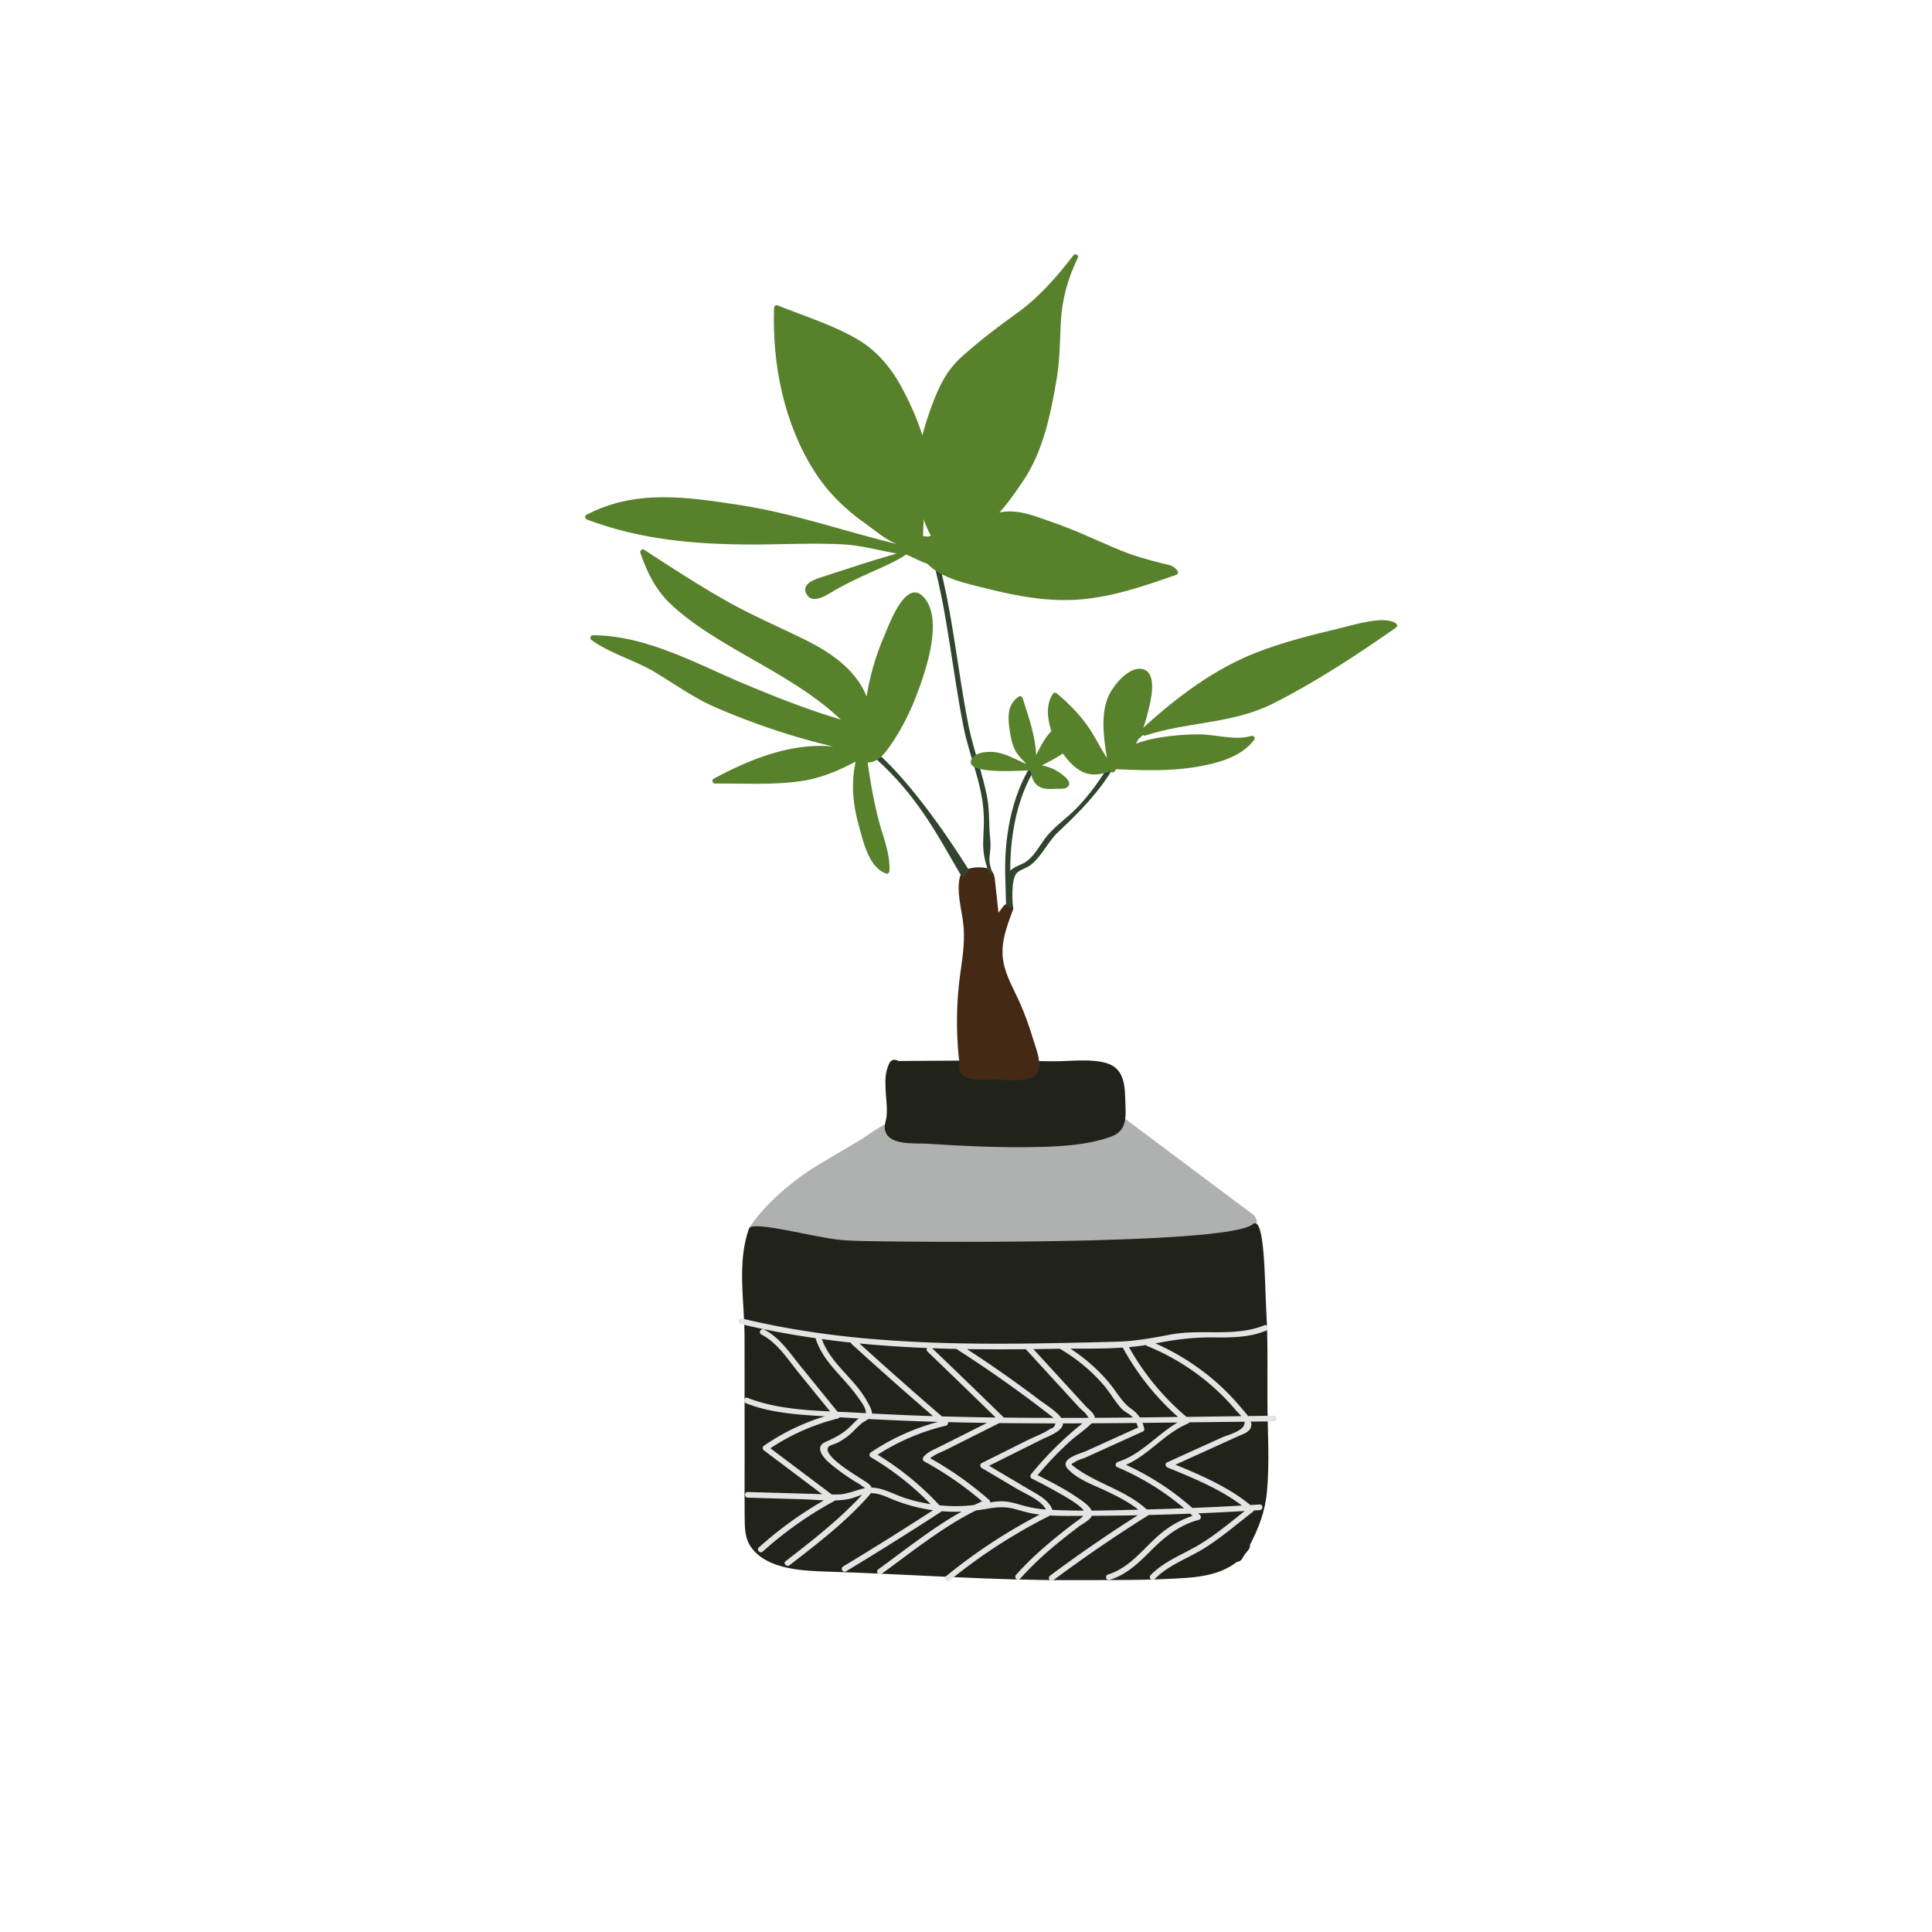 <?xml version="1.0" standalone="no"?><!DOCTYPE svg PUBLIC "-//W3C//DTD SVG 1.1//EN" "http://www.w3.org/Graphics/SVG/1.1/DTD/svg11.dtd"><svg t="1597148192052" class="icon" viewBox="0 0 1024 1024" version="1.1" xmlns="http://www.w3.org/2000/svg" p-id="18143" xmlns:xlink="http://www.w3.org/1999/xlink" width="200" height="200"><defs><style type="text/css"></style></defs><path d="M663.95 643.58c-23.19-17.36-46.39-34.72-69.58-52.08a3.08 3.08 0 0 0-1.4-0.97c-0.93-0.51-1.83-0.51-2.6-0.17l-86.63 2.97c-9.48 0.32-20.95-1.06-30.25 1.04-6.03 1.36-12.62 6.89-17.86 10.02-7.79 4.64-15.64 9.2-23.38 13.93-12.07 7.38-27.66 20.53-35.24 32.72-1.34 2.16 5.29 4.26 7.52 5.01 40.88 13.74 86.91 6.52 129.49 6.92 22.93 0.22 45.89 0.36 68.81 0.02 21.51-0.32 40.8-5.91 61.12-12.53 3.29-1.08 2.56-4.96 0-6.88z" fill="#AFB1B0" p-id="18144"></path><path d="M596.35 581.48c-0.15-7.75-1.46-15.43-9.75-17.97-8.59-2.62-19.79-0.88-28.73-1.02-8.15-0.12-16.3-0.21-24.45-0.26-19.09-0.13-38.19-0.07-57.28 0.12-1.63-1.03-3.82-0.94-4.84 1.32-2.18 4.86-2.13 8.26-1.93 13.61 0.18 4.81 1.02 9.47 0.53 14.4-0.23 2.31-1.32 4.54-0.9 6.92 1.55 8.84 15.85 7.17 22.51 7.6 16.92 1.08 34.08 1.95 51.04 1.83 14.73-0.1 32.68-0.47 46.65-5.71 9.18-3.43 7.31-12.39 7.15-20.84zM663.95 648.88c6.55-5.36 6.32 30.52 7.22 46.26 0.91 15.73 0.52 31.58 0.59 47.33 0.07 15.97 1.23 32.38-0.25 48.3-0.94 10.18-4.42 19.26-9.03 28.05 0.12 0.75-0.04 1.58-0.63 2.42-0.71 0.99-1.46 1.9-2.23 2.77-0.4 0.69-0.78 1.38-1.19 2.07-0.73 1.22-1.8 1.75-2.89 1.79-7.27 5.68-16.48 7.68-26.23 8.4-20 1.48-40.35 1.14-60.4 1.24-43.1 0.22-86.06-3.12-129.12-4.48-13.21-0.42-32.99-0.81-41.65-12.91-3.45-4.83-3.4-10.45-3.46-16.18-0.11-10.6-0.01-21.2-0.02-31.8-0.01-21.2-0.03-42.4-0.04-63.61-0.01-18.62-4.12-39.54 2.39-57.37 1.65-4.51 34.91 4.8 48.54 6.03 7.75 0.7 15.56 0.57 23.34 0.76 0 0.01 180.87 2.55 195.06-9.07z" fill="#21231A" p-id="18145"></path><path d="M675.17 750.37c-4.56 0.05-9.13 0.11-13.7 0.17-1.21-1.75-2.79-3.37-3.88-4.68-12.22-14.65-27.77-26.11-45.17-33.82 10.39-2.05 20.18-3.31 30.79-3.18 9.47 0.11 18.88 0.07 27.79-3.56 1.76-0.72 0.99-3.62-0.8-2.89-15.7 6.4-33.31 1.84-49.69 4.92-9.48 1.78-18.57 3.51-28.25 3.79-8.9 0.26-17.8 0.45-26.7 0.64l-3.22 0.06c-0.25-0.06-0.49-0.05-0.71 0.01-35.28 0.69-70.65 0.67-105.8-2.71-21.02-2.02-41.89-5.32-62.43-10.25-1.88-0.45-2.68 2.44-0.8 2.89 13.11 3.15 26.35 5.61 39.67 7.51 3.82 12.52 14.59 20.28 21.94 30.58 1.24 1.74 5.22 6.7 4.64 9.16-1.2-0.07-2.39-0.12-3.59-0.19-3.71-0.22-7.49-0.38-11.32-0.55-6.54-8.05-13.08-16.1-19.62-24.16-5.69-7.01-11.05-15.2-19.29-19.41-1.72-0.88-3.24 1.71-1.51 2.59 8.46 4.32 14.05 13.23 19.89 20.42 5.52 6.79 11.03 13.58 16.55 20.37-14.88-0.71-30.15-1.86-43.72-7.18-1.8-0.7-2.58 2.2-0.8 2.89 13.12 5.14 27.65 6.05 41.74 6.88-11.46 3.5-22.27 8.7-32.19 15.54-0.99 0.68-0.92 1.89 0 2.59 10.26 7.73 20.52 15.45 30.78 23.18-2.3-0.08-4.61-0.19-6.9-0.25l-32.54-0.93c-1.93-0.05-1.93 2.95 0 3l28.6 0.81c3.81 0.11 7.79 0.45 11.77 0.61a200.248 200.248 0 0 0-34.51 24.99c-1.44 1.29 0.69 3.41 2.12 2.12 11.53-10.39 24.18-19.31 37.81-26.72 0.17-0.09 0.3-0.21 0.41-0.33 2.5-0.07 4.96-0.3 7.34-0.78 2.42-0.49 4.71-1.52 7.07-2.25-0.38 0.41-0.75 0.83-1.14 1.24-11.92 12.67-25.71 23.36-39.42 33.98-1.52 1.18 0.61 3.29 2.12 2.12 14.62-11.33 29.53-22.73 41.85-36.62 0.49-0.56 0.86-1.07 1.15-1.54 4.73-0.09 9.03 2.31 13.35 3.98a88.043 88.043 0 0 0 19.69 5.04 1774.655 1774.655 0 0 1-47.66 29.81c-1.65 1-0.14 3.59 1.51 2.59 16.95-10.23 33.73-20.74 50.33-31.53 0.16-0.1 0.29-0.23 0.4-0.37 3.53 0.3 7.05 0.37 10.57 0.23-15.58 8.71-29.7 20.11-44.12 30.54-1.55 1.12-0.05 3.72 1.51 2.59 16.27-11.77 32.15-24.76 50.19-33.75 1.74-0.21 3.48-0.46 5.22-0.77 5.39-0.95 9.87-1.45 15.24-0.01 3.86 1.03 7.6 2.21 11.57 2.77 0.58 0.08 1.16 0.14 1.74 0.21a290.525 290.525 0 0 0-49.67 32.71c-1.5 1.22 0.64 3.33 2.12 2.12 16.41-13.39 34.22-24.87 53.15-34.35 5.8 0.32 11.65 0.21 17.44 0.18-1.06 1.48-3.32 2.72-4.84 3.89-10.93 8.37-21.56 17.1-30.73 27.41-1.28 1.44 0.84 3.57 2.12 2.12 6.04-6.8 12.69-12.95 19.71-18.72 3.65-3 7.38-5.9 11.13-8.77 1.86-1.42 5.9-3.43 7.03-5.57 0.07-0.13 0.1-0.25 0.15-0.38 8.13-0.03 16.27-0.12 24.4-0.28a764.16 764.16 0 0 0-46.48 32c-1.53 1.14-0.04 3.75 1.51 2.59a756.905 756.905 0 0 1 50.34-34.45c0.13-0.08 0.23-0.18 0.33-0.29 7.36-0.18 14.72-0.41 22.08-0.69 0.42 0.38 0.84 0.76 1.26 1.15-7.56 2.49-14.14 6.63-19.99 12.15-7.64 7.22-14.39 15.73-24.82 18.92-1.84 0.56-1.06 3.46 0.8 2.89 8.7-2.66 15.15-8.7 21.42-15.02 7.62-7.68 15.26-13.92 25.89-16.83 1.07-0.29 1.48-1.72 0.66-2.51-0.32-0.31-0.65-0.61-0.98-0.92 8.23-0.34 16.46-0.77 24.69-1.24-8.36 6.56-16.66 13.63-25.87 18.84-8.31 4.71-17.26 8.17-24.03 15.15-1.35 1.39 0.77 3.51 2.12 2.12 6.96-7.17 16.35-10.46 24.79-15.46 9.64-5.72 18.32-13.36 27.21-20.16 0.26-0.2 0.47-0.47 0.6-0.77 1.02-0.06 2.05-0.11 3.07-0.18 1.92-0.12 1.93-3.12 0-3-1.64 0.1-3.29 0.19-4.93 0.29-11.49-9.44-25.95-15.74-39.7-21.38 11-5 22-9.99 33-14.99 2.74-1.24 6.9-2.27 7.18-5.89a5.41 5.41 0 0 0-0.23-1.95c4.06-0.05 8.12-0.09 12.18-0.14 1.95 0 1.95-3 0.02-2.98z m-23.94-7.2c1.27 1.37 2.52 2.77 3.72 4.2 0.75 0.89 1.98 2.03 2.99 3.22l-29.06 0.39a133.546 133.546 0 0 1-30.5-36.98c3.01-0.26 6-0.61 8.97-1.07 0.16 0.19 0.36 0.35 0.63 0.46 16.39 6.67 31.21 16.81 43.25 29.78z m-56.11-28.93c0.03 0.08 0.06 0.16 0.1 0.24a135.483 135.483 0 0 0 29.16 36.54c-6.76 0.09-13.52 0.17-20.28 0.24-1.05-1.67-2.43-3.09-4.43-4.5-4.91-3.44-7.66-8.82-11.45-13.42-5.97-7.23-13.03-13.41-20.86-18.52 9.21-0.01 18.55 0.05 27.76-0.58z m-33.4 0.62c8.8 5.16 16.7 11.62 23.33 19.38 3.14 3.67 5.54 7.9 8.64 11.58 1.34 1.58 2.71 2.45 4.46 3.55 0.92 0.58 1.66 1.24 2.3 1.94-6.72 0.07-13.44 0.12-20.16 0.16v-0.05c-0.21-2.32-3.44-4.58-4.9-6.18-3.44-3.75-6.87-7.5-10.31-11.25-5.78-6.31-11.57-12.62-17.35-18.93 3.4-0.04 6.8-0.09 10.19-0.15 1.26-0.03 2.53-0.04 3.8-0.05z m41.49 41.74c-9.16 4.15-18.32 8.31-27.47 12.46-3.35 1.52-14.42 4.08-9.89 9.35 4.64 5.41 13.43 8.53 19.7 11.5 6.24 2.95 12.41 5.96 17.78 10.24-8.23 0.23-16.5 0.46-24.76 0.51-1.25-2.9-5.55-5.54-7.61-6.96-6.56-4.54-13.86-8.24-21-11.83 5.25-6.24 10.85-12.17 16.88-17.67 3.72-3.4 8.24-6.27 11.76-9.83 7.9-0.04 15.8-0.1 23.7-0.18 0.35 0.75 0.64 1.55 0.91 2.41z m-59.38-41.49c0.07 0.16 0.16 0.31 0.29 0.46 5.42 5.91 10.83 11.82 16.25 17.72 2.58 2.81 5.16 5.62 7.73 8.43 1.29 1.41 2.58 2.81 3.87 4.22 1.08 1.17 4.09 3.41 4.51 4.92 0.33 0.21 0.52 0.42 0.6 0.62-4.87 0.02-9.74 0.03-14.61 0.04-0.27-0.41-0.61-0.83-1.01-1.27-3.12-3.36-7.63-6.05-11.28-8.81-4.29-3.24-8.61-6.42-12.98-9.55a654.72 654.72 0 0 0-24.69-16.84c10.44 0.16 20.88 0.17 31.32 0.06z m-36.78-0.17c0.11 0.14 0.24 0.27 0.41 0.39 14.88 9.57 29.4 19.69 43.48 30.41 1.91 1.45 3.83 2.89 5.7 4.39 0.59 0.44 1.16 0.9 1.72 1.37-8.8-0.01-17.6-0.06-26.4-0.16a1.12 1.12 0 0 0-0.24-0.33c-12.49-12.2-25.04-24.35-37.65-36.43 2.8 0.1 5.59 0.2 8.39 0.27 1.53 0.05 3.06 0.06 4.59 0.09z m-15.63-0.46c-0.39 0.53-0.46 1.27 0.15 1.87 12.1 11.59 24.14 23.24 36.13 34.95-9.49-0.13-18.97-0.32-28.46-0.59a2196.048 2196.048 0 0 1-43.7-38.64c11.93 1.15 23.9 1.92 35.88 2.41z m-31.76 28.4c-6.53-12.12-19.4-19.98-24.06-33.14 5.1 0.69 10.22 1.31 15.34 1.85 0.05 0.26 0.19 0.51 0.44 0.75 14.2 12.94 28.59 25.67 43.13 38.23-10.79-0.34-21.57-0.8-32.35-1.37 0.05-2.04-1.66-4.77-2.5-6.32z m-15.49 49.22c-1.09 0.03-2.19 0.02-3.29 0.02l-32.55-24.51c10.99-7.28 22.98-12.59 35.81-15.76 0.43-0.11 0.72-0.36 0.89-0.68 3.39 0.23 6.79 0.43 10.19 0.63-0.32 0.21-0.58 0.39-0.74 0.53-1.64 1.44-3.07 3.1-4.69 4.57-3.46 3.14-7.15 5.02-11.34 6.95-1.54 0.71-3.29 1.32-3.69 3.23-0.92 4.43 6.52 9.71 9.42 11.98 2.69 2.1 5.56 3.96 8.42 5.83 1.35 0.88 3.37 1.74 4.45 2.93 0.64 0.21 1.06 0.53 1.29 0.95-0.09 0.02-0.18 0.03-0.28 0.05-4.81 1.1-8.78 3.16-13.89 3.28z m17.8-3.65c-0.67-1.79-3.18-3.1-5.92-4.9-3.28-2.16-20.97-12.67-16.79-16.8 0.88-0.87 3.59-1.49 4.67-2.06 1.86-0.98 3.62-2.12 5.29-3.4 2.69-2.06 4.84-4.64 7.39-6.83 0.88-0.76 2.43-1.46 3.67-2.36 12.31 0.67 24.64 1.16 36.97 1.52-12.72 3.4-24.71 8.8-35.67 16.16-0.92 0.62-1.02 1.99 0 2.59a152.396 152.396 0 0 1 31.68 24.87c-4.83-0.76-9.6-1.91-14.24-3.48-5.63-1.92-11.12-5.17-17.05-5.31z m43.11 9.82c-2.38-0.04-4.76-0.19-7.12-0.43a154.817 154.817 0 0 0-32.8-26.8c11.17-7.16 23.3-12.34 36.24-15.41 0.8-0.19 1.26-1.12 1.05-1.88 6.9 0.18 13.8 0.31 20.7 0.41-5 2.51-10 5.03-15 7.54l-10.44 5.25c-2.93 1.47-6.12 2.6-8.18 5.24-0.57 0.73-0.63 1.85 0.3 2.36a178.742 178.742 0 0 1 30.69 21.17c-1.42 0.64-2.83 1.3-4.23 1.98-3.71 0.44-7.46 0.63-11.21 0.57z m37.7-0.15c-3.85-1.05-7.58-2.35-11.61-2.41-2.15-0.03-4.27 0.26-6.39 0.63 0.06-0.48-0.08-0.99-0.42-1.29a182.642 182.642 0 0 0-31.31-22.14c2.48-2.1 5.99-3.28 8.79-4.68 3.19-1.6 6.38-3.21 9.57-4.81 6.07-3.05 12.15-6.11 18.22-9.16 9.92 0.11 19.84 0.16 29.76 0.16-0.22 1.53-1.13 2.51-2.76 2.92-3.63 2.46-8.19 4.09-12.1 6.04-8.07 4.03-16.14 8.05-24.21 12.08-1.03 0.51-0.92 2.05 0 2.59 6.22 3.68 12.43 7.36 18.65 11.05 4.72 2.79 12.51 5.8 15.43 10.97-3.93-0.31-7.8-0.9-11.62-1.95z m15.04 2.16c-2.07-5.45-7.65-8.03-12.46-10.88-7.05-4.17-14.1-8.35-21.14-12.52 9.3-4.64 18.59-9.28 27.89-13.91 3.8-1.89 11.13-4.34 11.32-8.54 3.44 0 6.88-0.01 10.32-0.03-1.24 1-2.49 2-3.71 3.02-2.7 2.28-5.33 4.63-7.89 7.06-5.55 5.27-10.74 10.9-15.61 16.81-0.57 0.69-0.63 1.89 0.3 2.36 6.33 3.18 12.6 6.5 18.67 10.15 2.77 1.66 5.5 3.4 7.87 5.62 0.46 0.43 0.79 0.85 1 1.25-5.54-0.02-11.06-0.13-16.56-0.39z m53.75-0.35c-1.26 0.03-2.52 0.07-3.78 0.1-9.46-8.71-21.89-12.38-32.8-18.85a61.73 61.73 0 0 1-3.77-2.41c-1.12-0.77-2.21-1.6-3.25-2.48 0.2-0.58 0.62-0.92 1.26-1 1.32-1.3 4.54-2.06 6.24-2.83 1.78-0.81 3.57-1.62 5.35-2.43 8.32-3.77 16.64-7.55 24.96-11.32 0.59-0.27 0.86-1.1 0.69-1.69-0.3-1.04-0.61-1.98-0.95-2.86 2.17-0.02 4.34-0.04 6.51-0.07 4.06-0.04 8.12-0.09 12.18-0.14-11.04 6.34-19.37 17.07-31.78 20.89-1.1 0.34-1.62 2.21-0.36 2.74a138.464 138.464 0 0 1 35.51 21.84c-5.34 0.2-10.67 0.37-16.01 0.51z m35.76-37.9l-28.8 13.08c-1.32 0.6-0.69 2.31 0.36 2.74 13.28 5.41 27.73 11.33 39.38 20.12-8.77 0.5-17.54 0.92-26.31 1.27a140.57 140.57 0 0 0-35.18-22.85c12.15-5.27 20.46-16.66 32.76-21.82 0.33-0.14 0.62-0.39 0.83-0.7l29.24-0.33c0.7 4.81-8.85 6.93-12.28 8.49z" fill="#E4E4E4" p-id="18146"></path><path d="M547.42 550.29c-1.83-6.23-4.06-12.34-6.66-18.29-3.23-7.38-7.66-14.59-9.01-22.62-1.58-9.38 1.86-18.41 5.12-27.03 1.19-3.15-3.31-4.39-5.02-2.11-0.88 1.17-1.76 2.35-2.63 3.52-0.55-5.09-1.1-10.18-1.67-15.27-0.35-3.13-0.31-6.02-3.07-7.74-2.51-1.56-9.42-1.24-12.11 0.08-3.33 1.64-3.77 3.61-4.12 7.11-0.78 7.7 1.98 16.24 2.52 23.91 0.58 8.31-0.71 16.27-1.85 24.48-2.07 14.97-2.23 29.94-0.67 44.96 0.06 0.55 0.26 1.01 0.53 1.39-0.03 0.11-0.08 0.2-0.1 0.32-2.15 10.67 10.59 9.38 17.51 9.15 5.83-0.19 22.39 2.95 24.4-5.44 1.18-5-1.81-11.79-3.17-16.42z" fill="#442A15" p-id="18147"></path><path d="M538.98 462.64c1.53-1.6 5.3-2.61 7.19-4.09 6.14-4.81 9.02-12.2 14.66-17.51 11.44-10.76 21.57-20.98 29.61-34.64 0.9-1.53-1.47-2.91-2.37-1.38-4.85 8.25-10.44 15.96-17.04 22.9-5.45 5.74-12.55 10.27-17.26 16.63-3.1 4.19-5.28 8.6-9.48 11.85-2.43 1.88-6.34 2.69-8.41 4.7-3.95 3.82-2.68 12.69-2.66 17.67 0.01 1.77 3.67 3.6 3.66 1.83 0 0-1.47-14.21 2.1-17.96zM465.82 399.89c-1.31-1.18-3.26 0.76-1.94 1.94 22.56 20.21 32.75 40.36 45.56 62.31 0.89 1.53 4.89-2.39 3.66-3.66 0 0-24.72-40.39-47.28-60.59zM525.9 462.31c-3.16-8.5-0.13-9.07-1.11-18.11-0.73-6.78-0.24-13.68-1.38-20.41-2.21-13.12-7.39-25.84-10.02-38.96-5.84-29.23-8.35-59.03-16.05-87.9-0.45-1.7-3.1-0.98-2.65 0.73 7.69 28.86 10.21 58.67 16.05 87.9 2.86 14.32 9.28 28.8 10.46 43.3 1.21 14.85-2.42 19.28 2.86 33.45 0.63 1.64 1.84 0 1.84 0z" fill="#31442E" p-id="18148"></path><path d="M535.79 470.45c-1.34-20.23 1.41-42.94 11.43-60.69 0.87-1.53-1.43-3.03-2.3-1.49-10.35 18.33-13.24 41.16-11.86 62.02 0.11 1.74 2.85 1.91 2.73 0.16z" fill="#31442E" p-id="18149"></path><path d="M568.85 135.41c-9.13 11.83-18.37 22.44-30.62 31.15-9.73 6.91-19.13 14.21-28.07 22.14-8.27 7.34-12.2 15.53-16.07 25.74-3.64 9.61-7.28 22.62-8.95 32.43-0.91 5.36-0.58 10.85 0.85 16.1 2.06 7.57 4.19 15.99 8.03 21.94 2.63 4.08 7.15 3.09 11.6 2.11 17.04-3.73 27.76-18.84 36.88-32.46 10.46-15.62 14.4-35.13 17.52-53.46 1.67-9.82 1.76-19.54 2.19-29.45 0.54-12.3 3.59-23.82 9.01-34.85 0.8-1.63-1.31-2.77-2.37-1.39z" fill="#58812B" p-id="18150"></path><path d="M624.1 302.58c-2.11-2.9-4.29-3.07-7.76-3.92-7.51-1.83-14.97-3.9-22.14-6.83-12.13-4.97-23.63-10.65-36.08-14.93-9.78-3.36-19.15-7.62-29.63-5.04-12.38 3.06-24.57 8.19-36.62 12.58-8.57-1.83-4.24 10.26-0.95 13.78 8.02 8.56 21.18 10.98 32.05 13.72 16.19 4.08 32.83 7.16 49.59 5.79 17.57-1.43 34.39-7.31 50.92-13.07 0.83-0.29 1.13-1.38 0.62-2.08z" fill="#58812B" p-id="18151"></path><path d="M496.42 297.17c-1.64 0.16-6.95-5.28-8.59-5.29-0.11-0.39-0.39-0.72-0.91-0.83-2.12-0.45-4.22-0.92-6.33-1.4 2.38 0.12 4.75 4.11 6.9 2.52 0.28-0.21 1.89-3.89 1.83-5.49-0.37-9.82 1.32-19.29 2.49-29.04 0.63-5.22 0.85-10.22-0.08-15.44-2.22-12.55-7.77-25.69-13.81-36.86-5.69-10.52-13.31-19.64-23.75-25.68-13.08-7.57-28.19-12.22-42.15-17.84-0.87-0.35-1.71 0.52-1.74 1.32-1.08 29.99 5.27 61.58 21.65 87.1 7.15 11.14 16.43 20.05 27.22 27.61 4.24 2.98 10.14 8.13 16.12 10.52-27.76-6.81-54.9-16.35-83.17-20.68-27.87-4.27-55.34-8.52-81.26 5.19-1.13 0.6-0.7 2.12 0.33 2.51 28.45 10.77 57.84 13.22 88.05 13.21 15.85-0.01 31.79-0.91 47.63-0.08 9.53 0.5 18.98 3.22 28.45 4.86-13 3.68-25.85 7.96-38.69 12.14-3.74 1.22-12.49 3.59-9.08 9.48 3.54 6.12 12.53-0.9 16.14-2.85 5.7-3.09 11.52-5.96 17.44-8.59 5.87-2.61 13.73-5.93 19.07-9.58 0.55-0.38 12.06 6.32 16.25 5.91 1.73-0.15 1.75-2.89-0.01-2.72zM739.81 330.35c-6.44-4.38-23.35 1.17-30.44 2.83-14.52 3.4-29.3 7.19-43.22 12.58-22.53 8.73-42.39 23.74-60.2 39.95 1.03-2.81 1.87-5.67 2.54-8.46 1.33-5.52 5.36-20.59-2.88-22.61-7.4-1.81-16.2 9.38-18.48 15.21-3.76 9.62-2.15 21.55-0.39 31.94-3.75-5.6-6.54-11.9-10.52-17.36-4.61-6.33-10.05-11.89-16.08-16.88-0.7-0.58-1.64-0.51-2.15 0.28-6.14 9.35-0.14 24.14 5.8 32.2 3.15 4.27 7.28 8.63 12.59 10.02 4.05 1.06 8.03 0.08 11.95-1.16 0.17 0.04 0.33 0.04 0.5 0.01 0.02 0.02 0.03 0.04 0.05 0.06 0.93 1 2.27 0.08 2.3-0.99 0.26-0.08 0.52-0.17 0.78-0.25 13.94 0.62 28 1.11 41.83-1.2 10.93-1.83 24.1-5.06 31-14.47 0.71-0.97-0.47-2.36-1.55-2.02-8.13 2.62-18.78-0.73-27.25-0.8-7.3-0.05-14.6 0.54-21.8 1.76-4.13 0.7-8.27 1.68-12.11 3.2 0.48-0.85 0.95-1.7 1.38-2.58 0.16-0.06 0.31-0.15 0.46-0.28 0.63-0.59 1.27-1.18 1.91-1.77 0.29 0.29 0.71 0.45 1.23 0.27 22.4-7.36 46.11-6.09 67.57-16.88 22.74-11.44 44.35-25.71 65.2-40.24 0.85-0.6 0.87-1.76-0.02-2.36z" fill="#58812B" p-id="18152"></path><path d="M573.53 383.35c-2.67-2.99-11.95 0.76-14.46 2.62-4.41 3.26-7.25 9.03-9.88 14.25-0.43-10.42-4.1-20.32-7.15-30.22-0.25-0.8-1.25-1.33-2.02-0.82-6.29 4.23-5.87 11.07-4.85 18 0.5 3.39 1.14 6.75 2.6 9.87 1.51 3.22 3.95 5.4 6.26 7.9-5.41-2.25-10.53-5.43-16.38-6.25-3.74-0.53-10.74-0.26-12.77 3.86-4 8.14 25.92 5.84 29.71 5.81 0.16 0 0.3-0.05 0.43-0.09 0.4 0.15 0.81 0.29 1.21 0.42 0 0.03-0.01 0.06 0 0.1 0.74 4.34 2.32 7.96 6.93 9.03 2.21 0.51 4.61 0.36 6.85 0.25 1.62-0.07 4.6 0.27 5.91-1.04 2.63-2.63-2.31-6.1-4.1-7.37-2.9-2.05-6.17-3.35-9.59-3.99 5.84-3.03 11.94-6.18 16.62-10.73 2.19-2.13 7.5-8.43 4.68-11.6zM489.44 316.36c-9.53-10.12-18.52 15.53-20.97 21.21-4.39 10.17-7.41 20.77-9.15 31.59a41.123 41.123 0 0 0-5.33-9.43c-7.16-9.47-17.44-15.8-27.93-20.96-13.92-6.85-28.09-12.89-41.6-20.57-14.69-8.35-28.86-17.58-43.03-26.8-0.98-0.64-2.4 0.43-2.02 1.55 3.59 10.46 8.11 19.77 16.29 27.42 9.89 9.24 21.6 16.54 33.22 23.35 19.62 11.51 40.31 22.07 56.78 37.71-2.35-0.81-4.86-1.52-7.41-2.35-15.05-4.85-29.76-10.71-44.33-16.84-25.26-10.63-51.56-25.49-79.7-25.53-1.45 0-1.75 1.8-0.69 2.56 10.31 7.38 23.06 10.64 33.93 17.22 10.67 6.45 20.8 13.75 32.32 18.69 19.66 8.43 40.68 15.6 61.84 20.48-22.11-2.06-43.7 6.47-63.38 17.08-1.21 0.65-0.65 2.57 0.69 2.56 15.18-0.16 31.09 0.91 46.14-1.37 10.15-1.54 19.44-5.56 28.42-10.25-2.5 11.16-1.53 22.43 1.58 33.55 2.37 8.49 5.2 22.39 14.55 25.77 0.89 0.32 1.69-0.5 1.74-1.32 0.53-9.75-3.84-19.22-6.12-28.58-2.33-9.56-4.08-19.22-5.4-28.95 5.62-0.14 9.05-4.74 12.22-9.35 5.71-8.29 10.31-17.38 13.86-26.79 4.63-12.27 14.37-40.09 3.48-51.65z" fill="#58812B" p-id="18153"></path></svg>